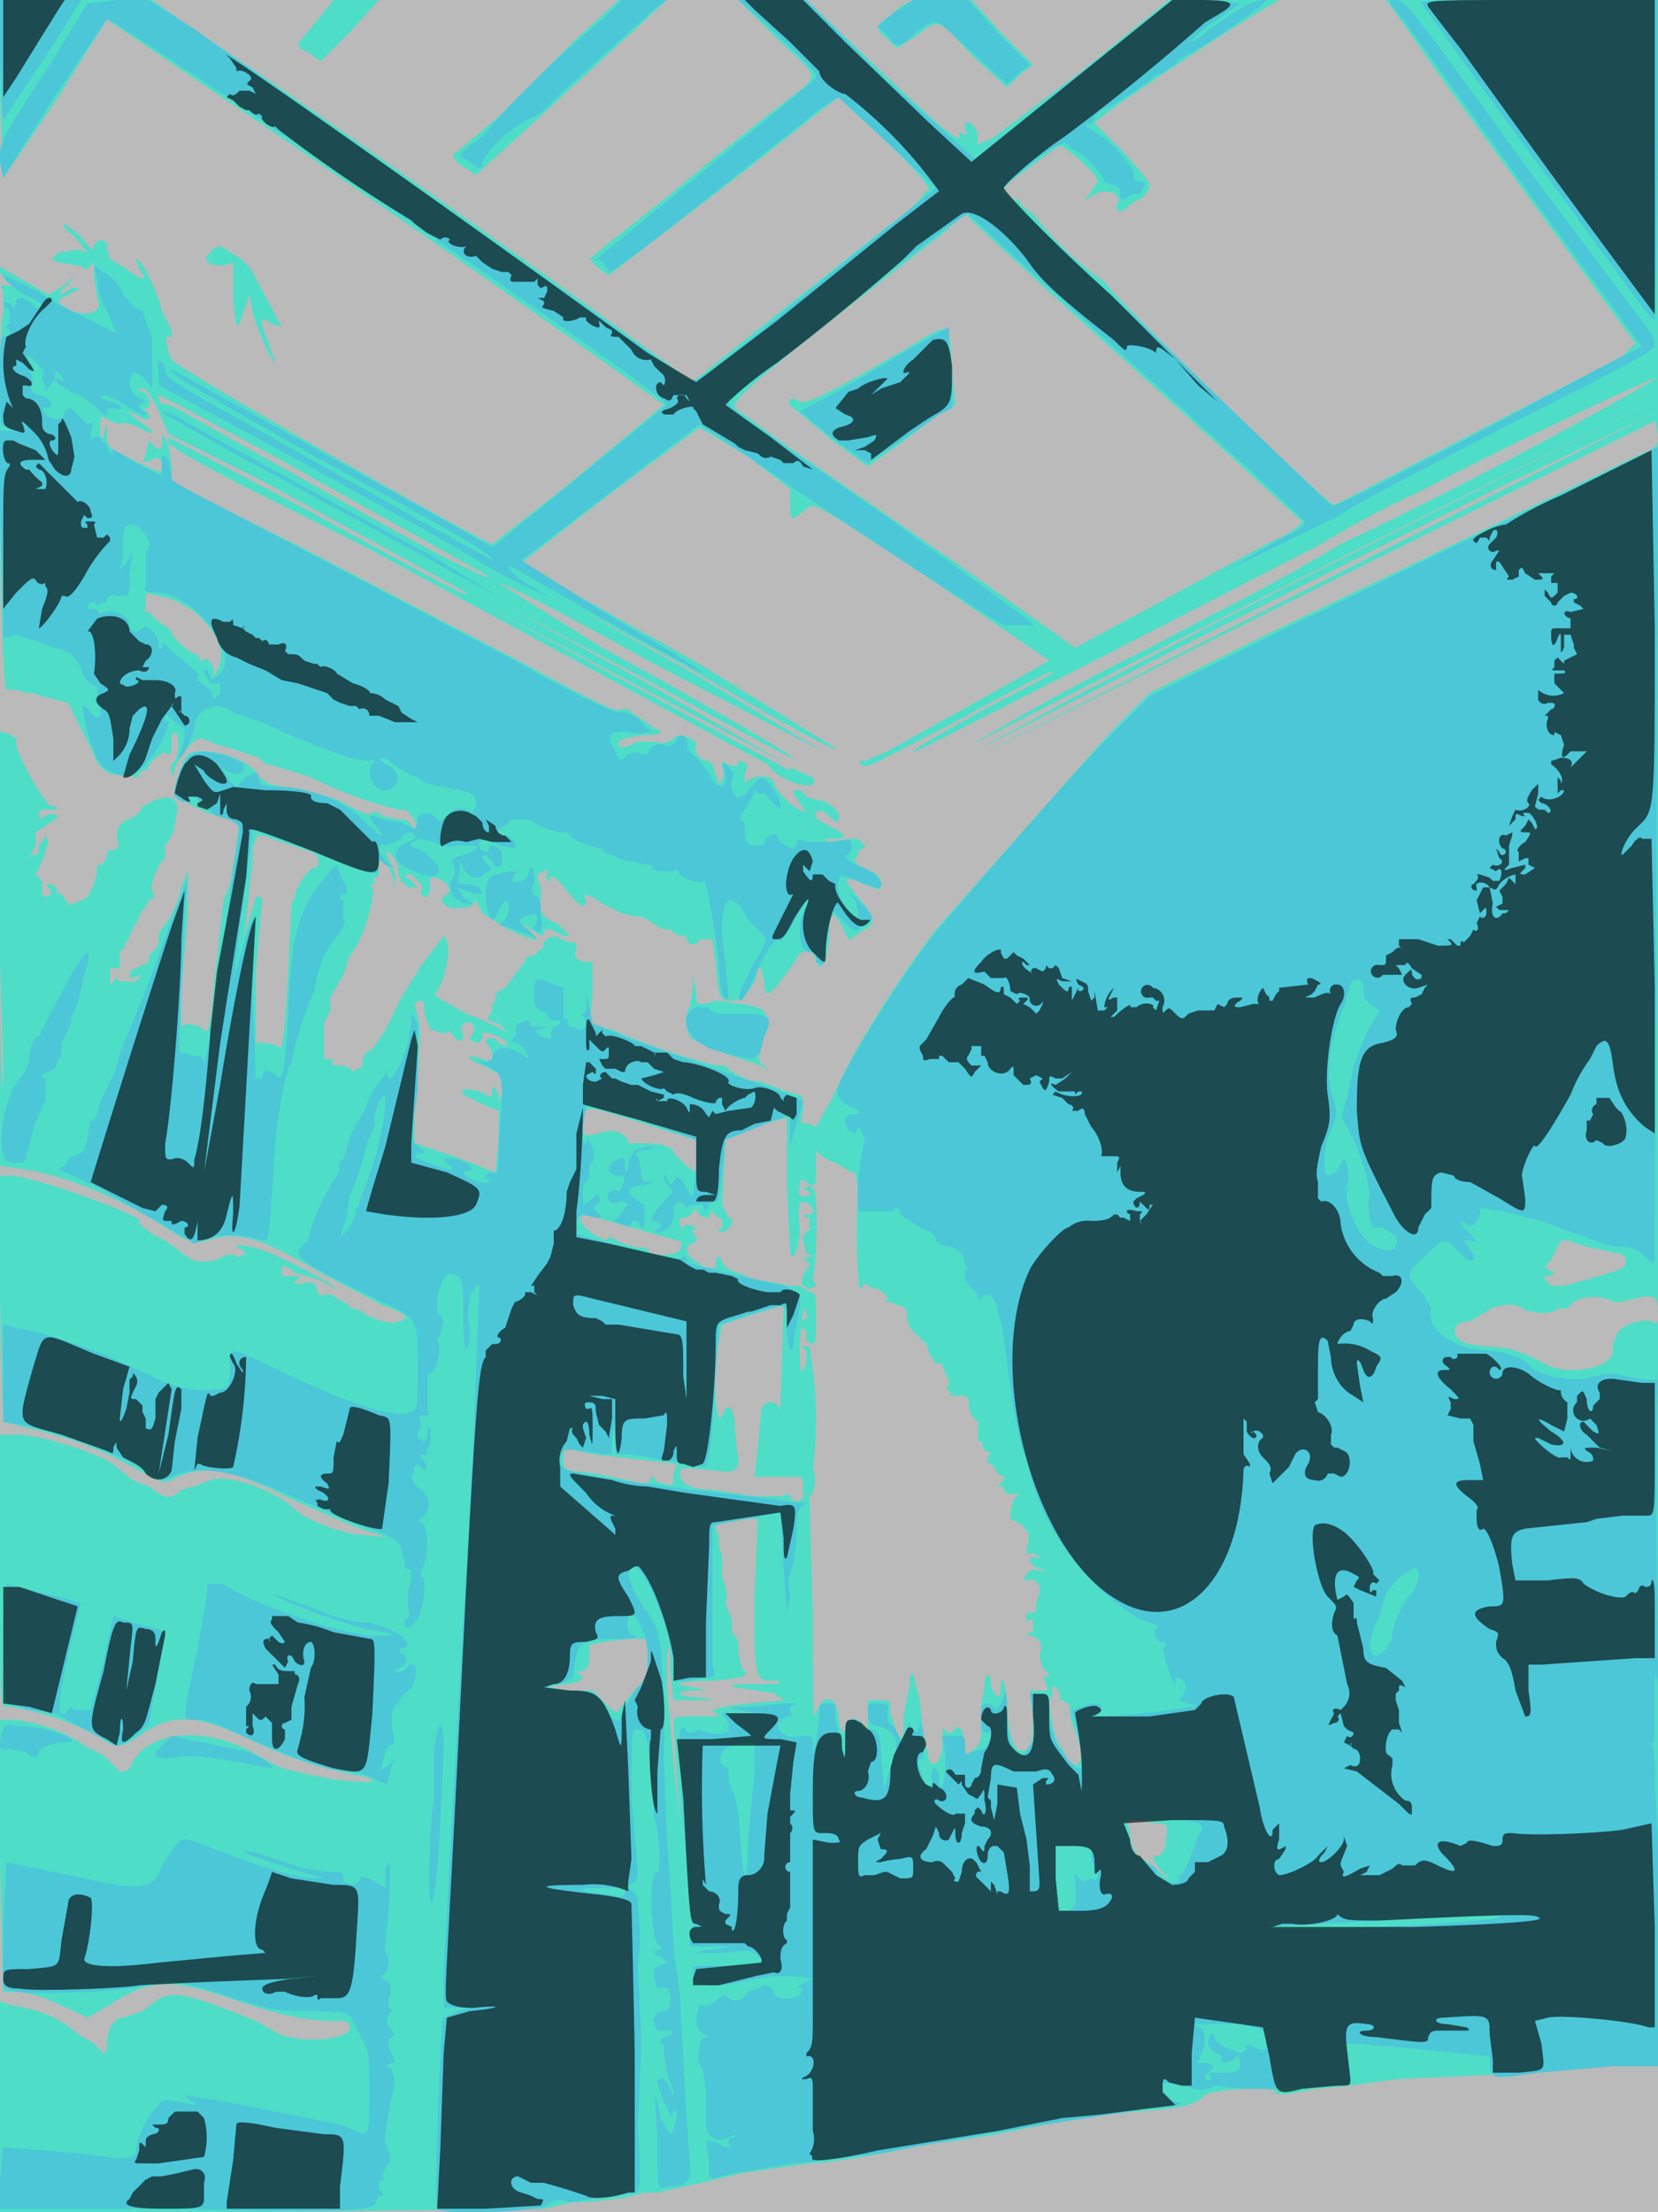<svg id="16282281824-posters-1631237086400" itemscope="" itemtype="/posters"
  itemid="/+16282281824/posters/1631237086400" viewBox="0 0 512 683" preserveAspectRatio="xMidYMid slice" tabindex="0"
  xmlns="http://www.w3.org/2000/svg">
  <rect itemprop="background" width="100%" height="100%" fill="white" tabindex="-1"
    style="fill: rgb(186, 186, 186); color: rgb(0, 138, 138);"></rect>
  <path
    d="M0 28l1 27 17-25L33 6l34 23a5854 5854 0 01138 96l-30 25-23 18c-2 0-99-55-99-57-2-4-2-8-1-7h1v-2l-3-6c-2-8-7-17-8-16l1 3c3 4 1 4-4 0l-5-3-1-3c1-3-3-4-4-1 0 2-1 1-4-3l-5-4c-1 0 0 2 3 4l4 5-3-1-6 1-2 2 2 1 6 1c1 0 2 0 1 1h2l2-2v4l1 7c2 4-2 6-8 4-5-3-5-3-1-5l4-2h-3c-4 3-5 2-1-1l2-3-3 3-5 3-14-8c-1-1-1-1-1 1l2 3 3 2-3-1c-2 0-2 0-1 2v7c-2 0-1 115 1 116h3l3 1h2l3 1 4 1 4 1 8 16c1 3 2 4 5 6l9 1a2 2 0 013-2c-1-1 1-3 2-4l3-2c0 2 2 1 2-1v-4c2-3 3 4 1 8a3 3 0 000 5c-2-2 5-12 8-12l3 1 2 1 4 1 9 3 1 1 1 1h1l13 4 2 1a124 124 0 0025 9h2c2 1 5 6 3 6l-1-1c0-1-1-2-4-2l-5-1c-1-1-2-2-3-1s-3 0-7-2a30 30 0 00-11-4 29 29 0 00-10-2l-4-1-3-2c-2-6-18-10-22-7-2 2-5 12-4 13l10 5 10 3-1 7-2 12-2 5-3 27c-1 14-2 15-4 12l-4-1-2 1v-11l2-24v-13l-2 5a30 30 0 01-7 14v3l-1 2-2 2v2l-4 2c-1 0-2 1-2 3h1l2-1c1 1-2 3-4 2h-2l-1-1c1-1 0-1 0 0l-1 1-1 1v-5h3v-5l1-1 3-6 3-6 1-1c1 1 1 0 0 0l1-2c2-1 2-1 1-3-1-1 2-9 4-10v-4c1-1 3-4 3-7 2-7 0-9-6-7l-4 2-1 2-3 2c-2 0-4 2-4 6a2 2 0 01-3 3c1 1-1 6-3 5v2l-1 4-2 4-4 2c-2 0-2 0-1 2 1 1 1 1 0 0l-1-2-2-3c-2 0-2-1-1-1 1 1 1 1 0 0l-2-2c-2 0-2 0-1 1s1 3-1 3l-1-1v-4l-1-1-1-1 1-2 1-2 1-3 1-3-1-2-1 2-1 1v2l-1 1h-1l-1 1 1-2 1-2v-4l3-2 3-2 1-1c-1-1-4-1-5 1l-1-1c0-2 1-2 2-2h3c1-1 1-1-1-1S4 231 5 229c1-1-3-3-5-3v134l7 1c14 2 32 10 44 18 8 5 9 5 13 4 10-3 16-1 35 10l19 10c8 3 9 4 5 5-3 1-5 0-10-2a7 7 0 00-5-2v-1l-4-2c-1-1-3-2-4-1-1 0-2 0-2-2-1-2-1-2-4-2-3 1-4 0-2-1 1-1 0-1-1-1h-4v-3h1l2 1 1 1 7 2 6 3c0-1-17-10-23-12s-11-2-6 0l1 1-2 1h-1c-1-1-3-1-6 1-6 1-7 1-12-3l-4-3c-1 0-9-5-8-6 2-1-27-12-39-14H0v38l1 38 8 2c13 3 23 7 32 12s9 5 12 4c9-5 18-4 37 6l21 9c10 3 10 3 2 2-7 0-19-5-22-8-6-6-21-11-26-9l-5 2-4 1c-3 3-5 3-10-1l-5-2-5-4c-4-4-21-9-29-10H0v42c0 39 0 42 2 42 6 0 21 5 28 9 6 4 7 4 13 0 10-7 17-7 34 1 12 6 23 9 32 11 8 1 8 3 0 2-6 0-23-4-24-5l-9-5c-15-7-30-5-35 4-1 3-4 4-5 2l-2-2-1-1-1-1-6-3c-5-4-14-7-21-8H0v42l1 42h6l7 2 13 6 7-4c12-8 19-8 37-2 14 5 24 7 31 7 5 0 6 0 6 2 0 4-15 5-22 2l-7-4c-20-8-26-10-31-6l-4 3-3 1-3 1c-3 0-5 4-5 8 0 3-1 4-2 2l-2-2-5-3c-6-5-10-7-21-9l-3-1v65h82l86-1 9-2c6 0 16-1 22-3h4l9-2 9-2 8-2 21-3c8 0 33-5 36-6l9-1 13-2c18-4 32-6 43-7 14-1 18-2 21-5 3-2 22-3 22-1 0 1 3 1 12-1l11-1 14-2 22-1 20-1 22-2h17v22l1-319V0h-85l3 4 14 20 60 82-4 4-89 46c-2 0-71-67-70-68l-1-1a100 100 0 01-22-21l-3-2-2-3v1l-2-1-2-3 2-2 15-11c2 0 12 9 12 11l-2 3-2 3 3-2c4-2 9 0 7 3-1 3 2 3 4 0l4-2 2-3c0-2-1-3-8-11l-9-9c0-1 32-23 52-35l5-3h-34l-27 22-28 21-3 1c-1 1-1 1-1-1 0-3-2-6-4-5v2c1 2 1 2-1 1h-1c2 5-5-1-25-20L249 0h-21l12 12c14 13 13 11 3 19a1027 1027 0 00-36 29l-19 15-6 5 3 3 3 2 43-33 24-19 4-3 4 4c16 14 27 26 23 25l-1 1c1 0-4 5-11 10a18641 18641 0 00-54 43l-6 5-11-8C155 75 87 27 61 10L47 0H0v28M99 5l-5 6c-3 3-2 4 1 5l4 3 9-9 9-10h-14l-4 5m79 7l-24 24-13 11c-2 0-1 3 3 5l3 2 10-9 49-45h-15l-13 12m98-8c-6 4-6 5-2 8l3 3 6-4c7-5 6-6 17 6l11 10 4-4 4-3-10-10-9-10h-10c-9 0-10 0-14 4m14 69c-53 41-65 51-63 53l15 11 52 36 38 27 26-14 35-19c5-2 9-5 9-6l-35-32a5113 5113 0 01-66-60l-3-3-8 7M65 78c-3 2-1 4 4 4l3-1v11c1 11 1 11 4 2l1-3 1 5c1 5 6 16 7 16l-2-6c-3-7-3-9 1-6l3 1-8-15a15 15 0 00-8-8c-2-2-4-3-6 0m216 29c-24 14-32 18-34 17-3-2-5 0-2 2l12 10 11 8 10-7 13-10 4-2-1-11c-1-15 0-15-13-7m227 11a1357 1357 0 00-70 34 279 279 0 00-30 16l-68 35-55 28c-7 3-1-1 19-12l21-11c1-2-6 2-34 17-20 10-24 13-25 11-1-1-1-1 1-1l7-3 27-15 23-13-35-24c-41-27-37-25-41-22s-4 3-4-3v-4l-13-10-15-9-27 20-27 21c-1 1-5-1 54 32l42 26c2 2-12-5-44-24l-37-20 39 22 38 23-52-27c-36-20-47-25-48-25l32 20 20 11 21 12c34 20 18 12-29-14l-42-22 44 24 43 25-38-20-57-30 96 52v-1l7 3c3 5-10 2-14-4l-124-67-40-20c-19-10-22-12-21-14l42 22c44 24 51 28 50 26l-64-35-28-14-3-7c-3-6-4-7-5-7-2 0-2 0 0 1 3 1 3 6 0 5-1-1-1-1 0 0 4 3 2 5-2 2l-3-1 4 3 4 3c0 1-1 1-4-1-3-1-5-2-6-1l-3-1c-3-2-3-2-3 3 0 4 0 4 1 1l1-3v3c0 4 0 4 8 8s10 5 9 1c-1-2-2-2-3-1-3 1-3 1-2-2l1-4 2 2c1 1 2 1 2-1v-3l2 3 1 7v5l40 20 69 36c24 13 28 15 30 14h2l1 1 6 4 1 1c4 1 2 2-4 2-5 1-7 1-7 3 0 1 2 1 6-1h5c3 1 5 0 6-1 1-2 7 0 7 2-1 2 1 5 4 5l1 1 2 6c1 0 2-4 1-5v-2c3 2 5 2 5 0h1c2 1 2 1 1 4v3c2-3 9-3 9 0 0 1 5 7 8 8l2 1-2-3-2-3c0-2 3-1 4 1l3 1c4 0 8 4 7 6 0 1-1 1-3-1s-3-2-4-1 0 2 4 4c6 3 6 4 1 4-3 0-3 0-1 1l6-1h3c2 2 3 3 1 3l-1 1c-1 1-1 1 0 0v1c-2 2-1 3 4 5 2 1 3 2 3 4s0 2-5 0c-7-3-7-2-2 4s6 8 2 10l-3 2c-2 2-2 1-4-3-3-6-4-4-4 5-1 7-3 10-4 5-1-3-5-3-6 0l-2 3-3 4c-4 5-5 5-5 0l-1-4h-1c0 4-4 10-8 10s-4-1-5-12l-1-7h-4a2 2 0 01-4-1h-2l-2-1-1-1h-2l-2-1-3-2-2-1h-2l-4-1-4-2-2-1-3-2c-3-1-3-1-2 1 0 3-2 2-6-3-3-4-6-6-5-3 1 1 0 1 0 0-1 0-2-1-1-2 0-2 0-2-1-1l-2 1v1l1 3v4c-1 3 1 6 5 7l4 4h-2l-4-2h-2c0 3-1 2-4 0l-3-2 3 3c3 3 2 3-7-1l-8-5-2-4-1 1c1 1-5 2-8 1-2-2-2-2-1-3l1-1 1-1-1-2c-4-3-6-3-5 1l-1 3c-2 0-2-1-2-2 1-1 0-2-1-3l-2-2h-1c-1 0-1 1 1 2l2 2h-3l-1-1-1-1c-1 1-1 0 0 0l-1-2v-2c0-1-2-5-4-5l1 2 2 5v4l-1-4c-2-5-4-6-4-2 0 3 0 3-2 3-2-1-2-1 0 0l1 2c-2 0-2 0-1 1 1 3-3 17-7 21l-2 6-4 7v4l-2 4v11h3c-1 2-1 2 2 2a5 5 0 014 2l1-1c2 0 2-1 2-3l1-2 2-1 4-6 5-10 3-5 2-3 1-2 1-1 6-8c1 0 2 5 1 8l-1 5-2 4c-2 1 0 2 9 7a85 85 0 0113 6l-3-3c-4-1-4-1-2-4v-2l1-1v-2l1-1 2-1 3-4 3-4c0-1 1-2 3-2l3-3c-1-2 4-4 5-2l3 1c2 0 2 0 2 2-1 3 0 3 2 4h3v10l-1 9 7 2a215 215 0 0032 11h3c0 1 6 5 11 5l5 2 6 2c2 0 2 1 2 5-1 4-1 4 2 4l2 1 5-9c7-16 20-36 32-52l54-61 12-12 38-19 112-54c7-3 7-3 7-7l-1-4-105 52-105 52 130-66 81-41-52 25a19065 19065 0 00-159 80l33-18 42-22 75-38 61-31-163 82-49 25a745 745 0 0155-30l17-9a598 598 0 0042-23 1356 1356 0 0076-39c20-11 25-14 18-11m-459 4a4 4 0 001 3c0-1 3 0 8 3l50 28c19 11 44 24 43 22l-68-38-28-15-6-3m-4 63v3c-1 1 0 1 1 1l3 3 3 2 1 1c-1 1 7 8 8 7l1 2h1c0-2 3 1 3 3s0 2 1 0c5-8-6-21-18-23-4-1-4-1-4 1M0 297c0 35 1 49 1 31a4447 4447 0 00-1-31m79-38l-1 3v4l-1 8-1 11-1 5 2-6 2-7h2v1l-2 22v22h3l4 1c1 3 2-3 3-23l1-21 1-2c0-2 4-9 6-9s2-4-1-5l-9-3c-6-2-7-3-8-1m135 46l-1 6c-2 2-1 9 1 10l9 4 12 4c3 2 3 2 1 0-2-1-2-2-1-6 4-12 3-12-14-14l-4 1c-2 0-2 0-2-4l-1-5v4m-86 5l1 4c1 3 1 5-1 30v9l12 4 13 5 1-10v-9l-5-2-6-3c-1-2 1-2 5-1 4 2 4 2 4 0 0-1 0-2 1-1l1 2v3l1-4v-5l-6-3c-5-2-6-4 0-2 3 1 3 1 3-2l-1-2-1-1c0-2 3-2 4 0l2 1c2-1-3-4-6-4h-2c2 0 1 3-1 3l-2-1 1-2a2 2 0 10-3 0v2c-1 1-2 0-3-1-1-2-2-2-2-1h-2l-2-1c-1 1-3-4-3-7 0-2-1-3-3-1m52 36c0 5 0 5 5 4 4-2 9 0 9 3h4c6 0 10 1 10 3l4 4 3 2v-10l-16-5c-19-6-18-6-19-1m53 2l-9 4-1 20 1 2 1 2c2 0 1 3-1 4s-3 0-1-1v-3c-1 1-2-1-3-2v-1l-1 3c-2 0-4-1-4-3l-1 1c-1 2-2 2-4 2v2l1 2v-1l1-1 3 1-1 1v1a1 1 0 11-1 3l-1 2 1 2 4 3c4 1 4 1 4-1 0-3 2-2 2 0l2 2 8 3 11 2h3l3 2c2 0 2 1 2 8 0 8 0 9-3 7v-3a2 2 0 011-4l-1-1v-1l-1-1-1 10c0 9 0 10 1 9l1-2v-4c-2-1-1-2 1-1a126 126 0 011 38c1 0 1 7-1 8v1l1 35c0 27 0 34 1 31 2-6 6-6 7 1 0 4 2 7 2 3 0-3 4-3 6 0 1 1 1 1 1-3v-5h4c3 0 3 0 3 4l2 6c2 3 2 2 2-5l1-5 1-5c0-2 0-4 1-3l1 4 1 4 1 9 2 10c2 2 4-1 4-6 0-3 0-5 1-4 0 2 3 1 3-1l2 1 1 6v2l3-2c2-2 2-3 2-8v-6l1-5c0-5 2-5 2-1 1 4 3 5 3 2 0-7 2-2 2 7 1 8 2 10 3 11 4 2 5 0 5-10l-1-8h3c3 0 3 0 2-2-1-3-1-3 1-2v-1l-2-2-1-4a4 4 0 00-4-6l1-1h1v-4h-1l-1 1v-3h1c2 0 2 0 2-3l1-3v-2c-1-2-2-3-3-2-2 0-2 0-1-2 1-1 2-2 3-1h3l-3-1c-2-1-3-4 0-3h1c0-1-3-2-4-1v-2c1-2 1-6-1-6v-1l-2-1-2-1v-2l1-4 2-2c-4 1-5 0-5-2 1-1 1-1 0 0h-2l2-2v-1l-2-1-1-2c-1-1-1-2-2-1v-2c1-1 1-2-1-2l-1-3h-1v-6l-2-2-1-3a2 2 0 00-2-3h-4l1-1c1 1 1 0 0 0-2-1-2-2-1-2v-2a14 14 0 01-2-5h-2l-2-3-1-3c1 0 1-1 0 0l-1-1-4-4-1-3a3 3 0 00-3-4l-2-1c-1 0-2 0-1-1 1 0-3-4-4-3l-2-1c0-1-1-1-2 1-1 1-2-14-1-31l-1-5h-1l-5-3a10 10 0 01-6-4v6c0 5 0 6-3 4-1-1-2-1-2 1-1 3 0 4 3 3v-1l-2-1 2-1 1 1c2 0 1 27 0 27v1l1 2-2 1-2-1c-1 0 0-5 2-6v-1l-2-1 2-1h1l-2-1-1-4c0-2 1-3 2-3v-4h-1l-1-1h2c2 0 1-2 0-3-3-2-4-1-3 7 0 6-2 11-3 8l-1-21v-21l-10 3m-54 28c0 3 9 9 9 6h1c2 2 9 4 10 3l1 1c1 2 8 2 10 0 1-3 0-3-1-3l-28-8-2 1m302 9l-2 4c-2 2-2 2-1 3l2 1-1 1h-2v1l2 2h4l11-3 3-1 3-1c3-1 3-5-1-5l-4-1-5-1-6-2c-2 0-2 0-3 2m5 17l-2 2h-3l-1 1h-1c-1 1-8 0-9-1-2-2-9-1-11 1l-5 3c-4 0-6 2-4 5 2 2 2 2 12 3 4 0 9 2 13 4 5 3 8 3 11 3 7 0 13-3 12-7v-1l1-2c0-3 7-6 11-5 2 1 2 1 2-3 0-5-1-6-11-3h-3c-3-2-9-2-12 0m-254 4l-9 3-1 5c-2 11-1 28 1 23s4-2 4 5l1 9c0 3-1 4-8 3-10-1-10-1-10 1 0 3 3 5 10 5l13 2h9l1-1 1 1a2 2 0 004-1v-3c0-2-1-2-3-2h-12l1-9 1-11a3 3 0 016 0v-3l1-30-10 3m-58 45c0 3 0 3 10 4l14 3c2 0 3 0 3-2h1c0 1 1 2 3 2 3 1 3 1 3-3l1-3-9-1-17-2-9-2v4m50 19c-3 0-4 1-2 4v4l1 2v7c1 2 2 6 1 8l2 5v4l1 1 1 2c0 6 1 8 2 9 1 2-1 2-10 3-11 0-13 1-6 2l4 1h-4c-6 0-5 2 1 2l6 1h-13l-1-9c0-9 0-9-1-5v10l2 23 2 19-2-31c0-2 1-2 7-2s9 0 6-1 1-2 10-3l11-1-1-1c-1 0-2 0-1-1l-6-1-7-1c-2-1 0-1 5-1h8c1-1 1-1-1-1-6 0-6 0-6-26l1-24h-4l-6 1m-38 37l-4 1c0 6 0 7-2 8-2 0-2 1-1 1 2 1 0 3-5 3l-5 1 7 1h7l4 4c3 3 3 3 4 2l5-6c4-4 5-6 4-12v-4h-5l-9 1m139 15v2c-2-2 0 14 3 16l2 4 2 1c3 0 2-6-1-13l-1-6-2-1h-1c1-1 0-3-1-4s-1-1-1 1m24 44c0 4 2 8 4 8l4 3c4 4 5 4 1 0-2-3-3-4 0-4 1-1 2-2 2-5 1-5 0-5-3-5l-6-1h-3l1 4"
    tabindex="-1" itemprop="light"
    style="fill: rgb(0, 248, 208); fill-opacity: 0.581; fill-rule: evenodd; color: rgb(131, 131, 131);"></path>
  <path
    d="M0 19l1 18 4-6 12-18 8-13H0v19M27 1L16 19C-1 45 0 44 0 50l1 5 15-24L33 6c2-1 173 116 173 119l-49 40-5 4-25-14-74-41c-1 1 0 2 48 29 46 25 52 29 51 30l-20-11-50-28c-27-15-31-17-31-20-1-4-3-3-2 1v4l15 8a4183 4183 0 0182 45c7 5 22 12 23 12l-5-3c-5-3-9-7-6-6l28 16 29 16c7 3-3-3-27-17l-27-17 55-42 15 10c24 17 78 52 79 52h8c5 2-5-5-45-34-55-38-50-34-46-37l23-18c30-25 48-38 49-38l14 13 74 67 16 15c0 1-2 3-5 4l-21 12 37-18c1-2 58-31 78-41 17-9 19-10 19-12l-1-3-39-52C437 4 434 0 431 0c-2 0-2 0-1 2l4 5 37 51 36 49-8 4-47 25c-25 13-40 21-41 20l-51-49-51-48 4-4c9-8 17-13 17-10l1 1c2 0 10 8 10 10l2 1c2 0 3 1 3 3s0 2 2 1a4 4 0 014-1l1-2c1-1 1-2-1-2s-2-1-2-3a35 35 0 00-15-14l1-1c1 1 2-1 2-2l2-2c2 0 17-10 17-11h1l2-1 1-1 2-1 1-2c3 0 29-18 27-18-4 0-8 2-20 11l-3 2c0-1 3-4 8-7l7-5-10-1h-11l-30 24-31 25-27-24-25-25h-21l8 7c18 17 17 16 15 18l-12 10-56 46 2-1 2 2 1 2c2 0 22-16 66-51l5-3 30 28-60 49c-14 11-14 11-17 10l-45-32L60 9 46 0h-9L27 1m159 5a312 312 0 00-37 36l-4 3-3 3 3 2c3 2 4 3 4 0a34 34 0 0114-13l4-2 6-6 30-27 3-2h-14l-6 6m90-2l-5 4 3 3c3 4 3 4 9-1 7-5 5-5 17 6l11 10 3-3 4-3-10-10-9-10h-17l-6 4m163-3l15 21 54 74 3 3 1-57V0h-37c-28 0-37 0-36 1M30 86c0 2 1 7 3 10l3 7-18-9c-9-6-17-9-17-9 0 1 5 6 9 7 3 2 4 3 1 3l-1-1-1-1-2-1c-2 0-2 0-2 2l-1 1c-1-2-3-2-3-1l2 2v4a1 1 0 100 2v1l-1 1c-2-1-2 1-2 14s0 14 2 14l3 1H0v25l1 32v7l4-1 3 1 9 3 3 1 2 1 3 4a7 7 0 005 6v3c-1 1-1 2 1 3v3c-1 1-2 0-3-1-3-4-3-2-1 6 3 10 4 11 9 13 4 1 4 1 7-1 4-3 12-17 8-15v-1c0-2 0-2 3 1l3 2a19 19 0 01-2 9c2 0 4-6 5-9 0-6 7-9 12-5l3 1 6 2a232 232 0 0027 11l6 1c2-1 2 0 1 1-2 3 0 7 3 8 5 1 7-6 1-8-2-2-2-2 0-2l4 3 3 2 3 1c2 2 3 2 13 4 4 1 5 1 5 5l-1 2c-3-2-6-2-8 1-1 1-2 2-3 1-2-3-7-2-6 1l-1 2-2-1-2-1-6-1c-4-2-5-1-2 2 4 5 2 4-3-1-6-6-14-10-26-11-6 0-7-1-7-2 0-3-1-3-4-1l-3 3-2-2c-3-4-3-5-1-3 3 2 6 1 5-2-3-3-13-5-16-3s-6 12-5 13c2 2 5 2 5 1-1-1 0-2 1-1l1 1 6 5c5 1 7 3 7 4l-4 27-5 37-2 9c0-2-1-3-2-3h-2l-2-1c-2 1-2 0-1-20l1-24 1-10-5 13a543 543 0 01-16 41 29 29 0 01-3 9l-3 6-1 4-1 2h-1l-1 5v1l-1 3-1 1-2 1h-1l-1 1-1 2-2 1 13 6 24 14 5 3 5-2c5-1 10-1 16 1 2 0 2 2 4-30a144 144 0 014-23l1-2a119 119 0 017-22l1-5 1-3 1-3 2-3 2-3c2-2 3-5 2-5v-6c-2 0-1-2 1-2v-2l-2-4-1-3-2 2c-10 11-12 19-13 44-1 20-2 21-4 19s-4-2-4 1h-2l-1-26c1-28 1-28-4-11l-2 7 6-47 19 7c20 8 20 8 20 4 0-2 0-2 2 0l3 1-3-2c-2-3-3-6 0-5 1 0 6-2 5-3l2-1c3 0 3 2 0 3-5 2-5 6 0 8 7 4 11 3 9-1l-3-3-1-1-2-1c-3 0-3-2 1-3l4 1c2 1 5 2 8 1 7 0 7 1 1 3-3 1-4 1-3 3s0 5-1 5v2l1 3 3 2h3l-3-2-2-3 3 1a9 9 0 005 1l-1-2-3-1c-4 0-4 0-3-4 0-3 0-3 1-1 1 3 6 4 6 2l2-1 1-1c-3-2-4-4-2-4l2 2c1 2 1 2 3 1v-4c-2-2-4-3-4-1s-3 1-3-1 2-3 6 0l5 1c1-1-1-4-3-4-3 0-3-2 0-3l2-2h5l2 1 4 2 4 1h2l2 2 2 1 3 1 3 1c1 0 2 0 1 1l3 1 2 1 3 1h2l3 1c2 0 3 0 2 1l2 1h5c0-1 1-1 2 1 2 2 7 3 7 2 1-2 4 16 5 25 0 9 2 13 3 11l-1-11c-3-18 1-25 7-13l2 2 2 2c2 2 2 3-2 9-4 8-6 12-4 12l2-3c5-12 9-18 10-15l4-6c4-8 6-9 3-3-2 4-1 12 2 12 2 0 2 1 2 3l2 1 1-5 1-8 1-4 4 4c2 2 3 3 4 2l1-1 2-1c2-1 2-2-2-6s-4-4-2-1c2 6 1 7-3 2-2-4-3-6-2-8 0-2 1-2 8 1s7-1 0-5c-6-2-7-4-5-4l1-2c0-3 0-3-6-2h-8c-3-1-3-1-3 1l-1 1c-1 0-5-2-5-4-1-1-4 0-4 3h-4c-2-1-2-3-2-4v-3c-2-1-2-2 0-4a21 21 0 003-6l1 1h2l2 2 3 3c1-2-4-10-6-10l-4 4c-2 4-6 2-5-3 1-2 0-3-1-4-2-2-2-2-1 2 1 5-3 5-5 0l-3-4-2-2-1-1-1-1c1-1 0-4-2-4l-1 1c0 2-3 3-4 2-2-1-5 1-5 3h-1c-2-1-5-1-6 1-1 1-2 1-3-2-3-5-2-6 3-6 5 1 10 0 7-1l-2-2c0-1-5-4-7-3-1 0-11-4-32-16l-63-33c-46-24-43-22-43-24l-1-5c-2-2-2-2-2 1v4l-8-4c-8-5-8-5-7-2a11 11 0 01-2-3c0-1 0-2-1-1l-1-2h-2c-1 1-1 1-1-2 1-2 1-3-1-2l-3-3-2-2h-1l-1 1c0 2-2 3-4 2-3-1-4-4-1-3l1-1c0-1-2-3-4-3s-3-3-2-3v-3c-2-2-2-2 0-1v-2c-3-4-1-4 2 0 2 2 2 3 1 3v1l1 2v2l3-4c0-3 0-3 2-1 1 2 1 2-1 1-3-1 0 2 4 4a24 24 0 018 5l2 2h1c0-2 0-2 2-2 3 1 3 0 2-1l-3-1-3-1c0-2 3-1 9 3 5 3 7 3 3 0v-1l2-1-1-1c-1 1-4-2-4-5l1-3c2 0 3 1 6 5v-16l-1-2-1-3-1-3c-2 0-3-2-6-5-1-3-4-6-6-7l-3-2 1 4m247 24a440 440 0 01-30 17l11 9 10 7 9-6 13-9 4-2v-8l-1-12v-5l-16 9M51 128l25 14a12071 12071 0 0179 43l-21-13a7312 7312 0 01-77-42c-5-3-8-4-6-2m457 12l-113 55-40 20-13 13c-12 12-42 47-54 61-10 13-25 37-29 46-1 3 0 5 4 7 2 0 3 2 1 2-3 0-4 2-2 5l2 1 1-2 1 1v1l1 1v1l-1 5c-1 6-2 18 0 17h10c0-2 2-1 2 1l6 4c3 1 5 2 5 4 1 1 2 2 5 2l3 2 1 3 1 2h-1v3l2 3c2 1 2 2 2 3h1c2-3 5 0 5 4l1 3 1 5c3 23 4 30 7 38a77 77 0 0035 49l3 1c3 1 3 1 2 2-1 2 0 4 2 4a1 1 0 110 2l1 4 2 6 1 1v-2c-1-1-1-1 0 0a3 3 0 013 4l-1 2-1 1 3 1c3 1 3 1 1 1a248 248 0 01-30 3l2-2c0-2 0-2-3-2l-6 2 2 8c3 12 1 13-5 5-3-4-3-6-4-11 0-7 0-7-3-7h-3l1 6 1 7-4 6c-3 0-5-5-5-13 0-4 0-7-1-6 0 3-3 6-3 4l-2-1c-2 0-2 1-2 5 0 3 0 4 2 4 1-1 1 0 1 2l-2 3-4 1c-2 1-2 1-2-2s0-3-3-3h-4l1 6c0 8-1 11-2 9v-3l-1-2c-1-1-2 2-1 4l-1 2-1-1-1-2-1-3c-1-2 0-3 1-3v-9c-1-3-1-3-1-1l-1 2-2-2c0-2 0-2-1 1 0 3-2 5-2 3l-2-4c-2-1-2-2-2-4 1-3 0-3-3-3s-3 0-3 3 1 4 3 4c5 1 7 4 5 10l-2 6-1 4-1-13c0-5-2-7-5-6l-1-1-2-2c-3 0-3 0-3 6 0 5 0 6-1 2l-1-4-1-4c0-5 0-5-2-5-3 0-3 0-3 5l-1 7-1 3v-3c0-2 0-2-4-2-4 1-7-1-7-4l3-2c2 0 2 0 1-1v-2l2-1h-4l-10 1c-7 0-8 0-4 1l5 1h-10l2 3v3h-1c-1 1-7 0-8-1l-2 1h-2c0-2-2-2-2 0-1 2 3 58 4 59v1l-1 3v3h14l-8 1-5 1h10c7-1 8-1 10 1 3 2 1 3-10 3h-10v3c0 3 4 4 15 2a48 48 0 0122-1l-2 1-2 1c-1 1 0 1 1 1l-1 2c-4 2-8 1-8-1-1-2-4-3-4-1h-1l-3 1a4 4 0 01-6 2l-1-1-2 1c-2 2-4 3-6 2l-1 4c0 4 1 4 4 6h1c-3 0-4 0-4 4a6 6 0 001 6l1 7v10c0 4 4 6 7 4l2-1v1c-2 0-2 0-2 2 1 1 1 1-1 1l-4-2h-2l1 6c0 7-1 6 8 4l12-2 6-1h1l25-3 22-4 23-4 39-6c7 0 13-2 8-2-2 0-5-5-4-6l7 1a9 9 0 009 0l9 1h14l12-1c8 0 8 0 6-9l-1-4h4l22 2 19 2v3c1 4 1 4 15 2l23-2h14v-5a950 950 0 00-1-83 33 33 0 00-1-12c1 1 1-2 1-12s0-11 1-6v-16a1491 1491 0 010-81v3h-5l-9-2-6 1c-5 2-18 0-20-4-3-2-8-4-14-4-10-1-18-7-16-13l-3-5c-5-5-5-6 1-11 6-6 6-6 10-2 4 5 7 4 4 0l-2-3h2c2 1 2 1 1-1l-2-2-1-1c-1-2-1-2 1-1 1 2 5-2 4-5l7 1 12 3 8 3c11 4 13 5 17 5 3 0 5 1 7 3s3 3 3 1l1-251-4 2M38 165v7l-1 4 2-2 2-4-1 7c0 8 0 7-4 7a2 2 0 00-3 2 2 2 0 01-1 0l-2 1c-1-2-3-1-3 1h3c0 1 1 2 2 1 3-1 8 1 8 4 0 2 2 3 4 1 1-2 5 2 5 5 0 2 0 2 1 1 0-2 0-2 2 0 9 8 10 8 9 9v1l4 3 1 3 2-2v-3h-3c-2-3-3-5-1-4l1 2c0 1 1 1 3-1 6-6-7-23-18-25-6 0-6-1-5-2v-11c2 0 1-4-1-6-3-3-5-3-6 1m125 105c0 2-4 3-5 2l1-2c1-1 1-1-1-1l-5 1c-2 1-3 1-3 8 1 6 2 8 4 3l2-3c2 0 1 5 0 6-2 2-2 2 0 2l6 2 4 2-3-3c-3-2-3-3-1-4 3-1 4-1 4 1l-1 2v1c2 2 3 0 2-4v-4l-1-2c-2-1-2-2-1-5 0-4-1-6-2-2M22 301a4016 4016 0 00-8 15l-1 2-1 2c-1 0-3 3-3 8l-2 4c-6 5-9 26-4 27h4l1-1v-1l1-3a48 48 0 015-14v-7c-2 0-1-2 1-2l2-1 1-3 1-1v-4l2-4 1-2v-2l2-4 2-9c3-9 1-9-4 0m143 6c0 3 0 4 2 5l2 1a2 2 0 002 2h1c2 0 1 2-1 2l-1 2c1 2 0 2-3 1-2-2-2-2 0-2l2-1h-3c-2 0-3 0-2-1l-1-1-3 1-1 2c1 1 0 2-1 3v1c2-1 6 4 5 5l-1-1-4-2c-3-1-6 0-6 3l-2 1c-3-1-2 0 2 2 3 2 4 3 2 22 0 10 0 11-2 10-2 0-3 2-1 2v1c-2 1-8-2-8-3l3-1-2-2c-5-2-9-2-5 1l1 1c-1 1-11-3-12-4l1-1c3 1 2-1 0-2-2-2-2-2 0-18v-20l-2-3v3l-1 6-2 6-3 5h-1l-1-3v2c-1 0-6 8-6 10l-1 2-2 3-2 4-1 4-1 3c-1 0-2 2-1 3l-1 2a66 66 0 00-9 20l-2 2c-2 3-2 4 25 17 11 5 11 5 11 20 0 12 0 13-2 14-5 2-18-2-39-12-19-9-17-9-17 0 0 4-1 5-4 5a34 34 0 01-20-4l-13-6c-10-4-22-8-29-9l-4-1v30l11 2c13 4 24 8 31 12 6 4 7 5 10 3 8-4 20-2 37 6l21 9c10 3 13 5 13 8l1 3v2l2 1v3l-1 4v5c1 2 0 3-1 3v2c1 1 1 1 3-1 3-2 4-16 2-14v-2c3-4 2-15 0-15-1 0-1-1 1-2 2-2 2-6-1-8-2-1-4-5-2-5v-1a1 1 0 112-1l1 1c1 0 1-2-1-4v-1c2 1 2 0 2-2l1-1v-5h-1v3l-1 1-2-1a3 3 0 011-3v-2c-1-2-1-2 1-2s2 0 1-1v-12c2 2 5-7 3-10l1-2 1-4-1-2c-2 1-1-8 1-11 1-2 2-2 4-1s2 2 2 11c0 11 1 15 2 8v-4c-1-1 0-11 1-10l1-2h1l-2 53a33769 33769 0 00-9 159v11h8l-4 1-4 2c-1 0-3 58-2 59 1 2 30 1 34-1 2-2 4-2 7-1l20-3c2-1 2-2 1-22l1-21v-6l-1-21a65 65 0 000-18v-3c-2-3-4-4-4-2s-1 2-5 1c-10-1-11-2-3-2 9 0 12-1 12-5l-2-23c0-21 0-21 2-21s3 1 4 13l1 14c2 7 2 17 1 17-3 1-2 23 1 23v1c-3 0-2 2 0 2l2 2-2 1c-2 0-2 1-2 4l1 3c3-1 4 0 4 3s-1 4-2 4c-3 0-4 3-2 6h4c1 1 1 1-1 2-2 0-3 2-1 2v3l1 6 2 6c0 2 0 1-1-1a13 13 0 00-3-4c1 1 0 1-1 1v1l2 6 1 2 1 2v1l1-2c1-1 1 0 1 2l-1 3v1l-1 1-3-5c-2-10-2-10-1 6 0 18 0 16 4 15 5 0 7-2 6-7a2307 2307 0 01-3-52l-2-14a667 667 0 00-2-33l-1-26a265 265 0 00-1-34c-1-5-1-7-4-11-5-7-7-12-5-14 3-3 11 16 13 29v6h4l6-1c3 0 3 0 2-4v-43l21-4 1 18 1 13 1-5v-1c-1-2 0-8 1-9l1-8c0-7 0-9 2-10 1-1 1-1-3-1l-6-1a1311 1311 0 00-26-3l-22-3c-18-3-18-3-18-7 1-3 1-3 13-1h3v-5l1-5v10h4l6 1 17 3c2 0 3-8 4-29l1-15 9-3c13-4 12-4 12 4 0 6 2 10 2 4l1-5c2-9 1-10-4-12a845 845 0 01-30-7v-2h-1c-1 1-5 1-22-4l-11-3v-3c0-2 1-3 2-3l4 1c2 0 2 0 1-1-2-2-2-2-1-3 1 0 2-3 0-3l-2 2-2 1v-6l1-1 1-2v-3a5 5 0 000-7c0-2 0-2-1 0-1 1-1-1-1-5l1-7 17 5 17 6v7l-1 10h-1l-2-4c-2-2-2-2-3 0-1 1-1 1-2-1s-1-2-1 0l2 3c1 1 1 1-2 4s-5 7-3 6l2 1v1l-2 1c2 2 7-2 6-6 0-3 2-4 4-1l1-1h4l1 2c-1 0-1 1 0 0l1-2 1-1c2 1 2-1 3-10l1-9 10-4 10-4v10l2-7 2-7-7-3-46-16-12-5-1-5c-1-5-1-5-1-2 0 4 0 4-2 4-1-1-1-1 0 0 3 2 2 5 0 5l-2-1h-1l-1-1c1-1 0-2-1-1v-10l-3-1c-6-3-6-2-6 3m252-3l-2 7c-5 12-6 22-3 29 1 4 1 4-1 9-2 4-2 8-2 12 0 3 3 2 4 0l2-3c1 0 2 6 1 8l-1 2 1-1 1-1-1 2c-1 2 2 11 6 15 3 3 8 4 9 2s0-4-1-4l-3-2h-2c-2 1-3-7-2-10l-1-6-3-9-3-6c-2-3-2-3 0-9l2-10 4-10 4-7-3-2c-1-1-2-2-2-5a2 2 0 10-4-1m-202 7c-6 3-3 10 5 13 10 3 14 4 15 0l1-4c3-6 2-7-8-7-6 0-9 0-9-2h-4m-97 28c-2 2-3 8-2 8l-1 2-2 5a64 64 0 01-5 15l-1 7-2 6a13 13 0 005-9l1-1v-1l2-5 3-9c3-11 4-22 2-18m78 16l-2 4c0 3-1 4-1 1 0-2 0-3-2-2-4 1-4 5 0 5 3 0 2 2 0 5a2 2 0 100 3h2l1 1-1 1c-1-1-1 0 0 0l-2 3c-2 1-2 1 1 2 2 1 3 1 3-1h2l1 2h1v-7l-3-2c-3-2-2-4 3-4l3-1h-2c-2 0-2-1-2-4l-1-4c-2 0 0-2 3-2l3-1h-3l-4 1m236 132l-4 5-2 7c-5 9-3 16 2 10l2-3c-1-1 3-12 6-14 2-3 3-7 1-8l-5 3m-368 2v3l-3 17c-5 24-5 22 0 22 3 0 10 3 16 6 17 7 19 8 29 10 5 0 10 2 11 3 2 1 3 1 3-1l1-4 1-2-2 2-3 2 1-2 1-4 1-2c2 0 2-1 1-6 0-5 0-6 2-7l1-2 2-2c2-1 3-6 2-8h-2c0 2-4 3-4 2l1-1c2 0 3-3 2-4-2 0-2-3 0-2l1-1c-1-3-5-5-12-7-5 0-12-2-16-4l-14-5c2 2 21 9 29 11 11 2 11 2 1 2-11-1-39-11-45-16h-5M1 508l1 18 7 2 8 1 13 7 6 3c2 0 9-5 10-7l5-28-2-1-8-2-6-2-3 14-4 15h-5l-1-1-1 1c-4 5-3-4 1-21l3-12-7-2-16-4-1 19m193-8c-1 2 0 5 2 5 1 1-1 1-4 1-12 0-13 1-14 5l-1 5v2l-4 2c-7 0-4 2 3 2 8 0 9 1 12 7 2 3 4 3 4 0l4-7c4-4 4-5 4-11 0-7-5-16-6-11M1 534c-2 6-1 7 2 6l5 1c2 2 4 2 4 0 0-1 4-3 8-3 7 0-5-5-14-5-4-1-5 0-5 1m134 1l-1 5v16c-1 2-2 29-1 31s2-7 3-25l1-22c0-7-1-10-2-5m-85 4c-3 3-3 4 2 4 5-1 10-1 21 1l11 2c1 0-2-3-7-5l-24-5-3 3m176 0c-4 1-5 6-1 7v4l2 5 1 5 1 13c1 10 2 7 2-5l2-21v-9h-2l-5 1m122 27c1 5 5 10 8 10l1 1c0 3 5 5 7 4v-2h1l2-4 3-8c3-4 1-5-11-5h-12l1 4m-294 4l-4 6c-2 6-4 7-14 6l-10-2-24-5-1 19v20l4 1c5 1 35 0 40-2 7-2 13-1 27 4 13 4 14 4 25 4s11 1 12 3l3 6c2 3 2 5 2 16 0 13 0 14-4 12l-5-2-35-7-13-2 2 2c1 0 2 0 1 1l-5-1c-4-1-5-1-7 2-3 3-6 10-6 13s-4 3-16 1l-25-2-1 10v9h53c49 1 63 1 63-2l1-2c2 0 2 0 0-2v-3c1 1 2 0 1-1l1-3c2-2 2-3 0-7v-3l1-7 2-9-1-4-2-1 2-1h1l-1-3-1-2v-2c2-2 2-2 1-3-2-2-2-4 0-6v-1c-1 1-1 0-1-3a5 5 0 000-5l-2-1v-1c2-1 3-5 1-7v-4c1-5 2-23 1-24l-1 2v6l-3-2c-4-2-5-2-5 0l-2 1-3-1v-1c0-2-1-2-4-2l-8-1-15-5c-10-2 0 2 21 8h-1c-7 0-17-3-30-8s-12-5-15-2m272 9c0 9 0 10 2 11 3 1 5-2 4-8 0-4 0-4 1-2l2 1 2-1c2 1 2 0 2-1l-2-5v-4h-11v9m102 14l-37 2c-1 2 67-1 72-3l2-1-37 2m-59 32l1 1c2 0 3 4 1 8l-1 3h3c2 1 2 2 1 2l-2 2c0 1 1 2 2 1v-1c-1-1 0-1 3-1 4 0 6 0 6-3 0-2-1-3-2-1l-3 1-1-1c1-1 0-1-1-2-2-1-3-2-3-4 1-2 2-3 2-1s5 4 8 5l2-1c-1-2 1-2 4 0 2 0 2 0 2-3v-3l-8-2h-14"
    tabindex="-1" itemprop="regular"
    style="fill: rgb(75, 199, 216); fill-opacity: 0.99; fill-rule: evenodd; color: rgb(167, 66, 53);"></path>
  <path
    d="M1 15v15l4-6L18 3l2-3H1v15M233 3l11 10 9 9c0 3 6 7 8 7a141 141 0 0126 26l3 4-13 10-37 30-25 19-15-9C120 51 61 10 71 18l2 3v1c2-1 6 2 4 3-1 1-1 1 1 2l1 2-2-1h-3c-1 1-2 2-3 1l-1 1 2 1 2 2 2 1h1c1 1 2 2 3 1l1 1c-1 1 3 4 4 3l1 1a433 433 0 0041 28l1 1 4 3 4 2a2 2 0 013 0c-2 1 3 3 5 2 1-1 1-1 0 0-2 2 0 4 3 3l2 2 3 2 3 1h2l1 1c-1 2 0 2 1 2h6l1-1v2l1 1c2-1 2-1 2 1l-1 2h-2l2 1v1c-1 1-1 1 3 2l3 2c-1 2 4 1 5 0h2v1c2 2 5 3 4 1v-1l2 2 2 1v1c-1 1 0 1 2 1l4 4a5 5 0 006 3l1 2 2 2a3 3 0 011 4l-1-1c-2 0-2 4 1 5 2 1 2 1 3-1h4l1 2-1-1c-1-2-3-1-3 0 1 1 0 2-2 3-3 1-3 1-2 2h3c1-2 7-3 6-2l1 1 1 2 1 2 5 3 5 3 1 1 2 1 4 1c1 1 2 2 4 1l3 1 1 1h3c1-1 2-1 3 1l3 1-13-10-14-10c1-1 7-7 16-13a703 703 0 0039-32l4-4 14-10c4-2 13 5 20 14 4 6 9 11 27 25 3 3 4 4 4 2 0-1 7 0 9 2 1 1 1 1 0 0 0-3 1-2 6 2l7 8 6 5-33-33c-19-17-33-32-33-33s10-10 19-16a671 671 0 0043-35l5-3c5-3 4-4-7-4h-8l-31 25-31 25-13-12-26-25-13-13h-18l3 3m208-1a793 793 0 0010 13 5298 5298 0 0060 82V0h-36c-33 0-35 0-34 2M13 94l-4 6-3 2-2 1-2 1a34 34 0 002 22l-1-1-1-1-1 4c0 3 0 4 4 5 3 1 3 1 2-2-1-2 1 0 3 2a16 16 0 015 9l2 3c3 3 5 2 5 0l1-4-1-6c-2-5-3-7-3-5l-1 1v5c0 5 0 5-1 4-2-2-2-4-1-4 2 0 1-2-1-2-2-1-2-2-2-4 0-4-2-7-5-7l-1-1v-3h1c3 1 2-2-1-3s-4-3-2-3v-2c-1-1-1-1 0 0l2 1 2 2c2 1 2 1 0-2l-2-3 1-2c-1-2 2-9 6-12l2-2c0-2-2-1-3 1m275 11l-3 3-3 3c-3 2-4 5-2 4h1l-3 3-6 2-3 2 2-2 3-3c0-1-7 1-9 3l-3 1-4 5 3 2c4 1 3 3-2 4-2 1-3 2 0 4h3l6-1c3-1 3-1 2 1l-3 2-3 1h3l2 1v2l12-9 6-4c7-4 7-4 7-16-1-8-2-9-6-8M2 136c-2 0-1 8 1 7v1c-2 2-2 4-2 23v21l4-5c4-4 5-5 6-4a2 2 0 003 1v1c1 1 1 2-1 7l-1 6c1 0 7-8 7-10h1c1 1 3-1 6-6a46 46 0 018-11v-1l-1-1-1 1h-2l-1-4c1-1 0-1-1-1-2 0-2 0-1 1v1c-2 0-2 0-2-2l1-2 1 1c1 0 2 0 1-2 0-2-3-4-4-3l-1-1-11-11-1 1 1 1c2 0 3 4 2 6h-3l2-1v-1a25 25 0 01-4-4H8c-3-2-2-3 2-3h4l-3-3-5-2-2-1H2m502 6l-22 11a111 111 0 00-17 9c-3 0-11 4-10 5s1 1 2-1h2l1 1v-1l1-2c1-1 2 0 1 2l-2 2a1 1 0 102 2h1l-2 3c-1 1-1 3 1 3v-2c0-1 1-1 2 1l2 3c-1 1-1 1 1 1l2-1v-2c1-1 1-1 2 1l3 2c3 0 3 0 1-2h5l-1 1v2h2v3c-2 2-2 2-3 0l-1-1v2l2 2a1 1 0 102 0l1-1 1-1 2-1c2 0 3 2 1 2v1l2 1 1 1-4 1c-2-1-3 1 0 2v4-1h-4c-2 0-2 0-2 2 0 4 1 4 2 1 1-2 1-2 1 2 0 3 0 3 1 1v-4h2l1 3v1l1 2-2 1-2 1v1l-1-1-1-1-1 1v2c-1 1-1 1 1 1h2c1 1 0 1-3 1v3l2 2 1 1a7 7 0 01-8-1v3a2 2 0 003 1h1c2 0 1 2 0 2l-2 2h1v1c-1 2 0 5 2 5v-1l2 1 1 3c-1 3-1 5 1 3l1-1h5l-1 1-2 2-2 2c-1 1-1 1 0 0 1-2 0-3-3-3l-3 1v1c3 2 4 5 3 6v-1l-1-1v5l1-1h1c0 2-5 4-7 2l-1 1 1 1c2 0 4 3 2 3l-1-1h-1a2 2 0 01-2-1l1-4v-3l-2 2c-1 2-2 3-1 4s-2 3-4 2l-1 2-1 3c-1 1-1 1 0 0l2-2c0-2 0-2 2-1h1c-1-1-1-1 1-1 1 0 4 5 2 5l-1-2-1-1-1 2-1 1c-1 1 0 1 1 1 2 0 2 0 0 3-2 1-3 3-2 3v3l2-1h1v2l2 1c1-1 1-1 0 0l-3 2c-2 0-2 0 0-2v-1l-4 1c-3 1-3 1-1-1v-6l1-3v-1l-2 1c-2-1-3 2-1 4a1 1 0 11-1 1l-1-1 1 3c2 1 0 3-2 2l-1 1 2 1c2-2 2 1 1 3h-2l-1-1-3-1h-1c1 1 0 2-1 3-1 0-1 2 1 2v-1c-1-2 3-2 4 0 2 1 2 1 3-1a9 9 0 015-3v3l-1-1-1-1-1 2-2 2 1 2v2l-2 1 1 1h3l-1 1h-1c-2 3-4 1-3-3l-1-5h-2l-1 2-1 2 1 4 1-1c1-1 1-1 1 1 0 1-1 2-2 1l-1 2c1 2 0 3-1 2l-1 2-2 2c-1-1-1 0-1 1h-1l-2-2h-1c2 2 2 2-3 2l-6-2h-6v2l1 1c-1-1-2 0-3 1l-2 1v1c0 2 0 2-2 2a2 2 0 101 3h6l-1-2-1-1h3c0-1 1-1 2 1l3 2v1c-2 1-2 0-3-1 0-2 0-2-2 0s1 5 4 4l3-1-1 1-1 2-2 1c-1 0-2 0-1 2l-1 1c-2 0-4 4-4 7 1 2 0 3-4 4-7 1-8 6-8 21 1 11 0 10 12 33 3 5 7 7 7 3l2-4 2-2c0-9 0-10 3-11l4 1c0 1 2 2 5 2l9 5c8 5 8 5 8 0l-1-7c0-3 4-11 4-9 1 1 6-7 11-16a46 46 0 016-11l2-4c3-3 4-2 5 5 1 9 4 15 10 20l3 2v-45l-1-46h-3c0-1-2 0-3 2l-3 3c-1 0 1-5 4-8 6-6 6-2 6-62l-1-55-6 3M30 191l-3 4c2-1 3 7 2 13l2 3c3 2 3 2 1 3-3 1-3 3 0 5 2 1 2 3 3 9v7l2-2a12 12 0 003-8l1-4 2-2c4-3 3 2-3 14l-2 7c2 1 6-3 7-6l2-6 3-6 3-4c0-1 1-1 0 0l4 6a1 1 0 000-3l-1-1c-1 0-1-1 0 0v-5h-1c-1 1-1 1-1-1 1-2-2-4-6-4h-4l-2-1v1c2 0 0 2-3 2l-2-1c0-2 3-4 6-4 2 1 3 0 3-1h-2l1-2c2-1 3-5 0-5l-2-1-2-2-1-1c0-4-5-6-10-4m37 6a8 8 0 006 6l4 2 5 2 5 3 5 1 9 3 1 1 1 1 2 1 3 1h2l1 1a2 2 0 013 2h3l5 2h7l-2-1-3-2-1-2-4-2a7 7 0 00-5-2c1 0-1-2-5-3l-5-3c0-1-4-3-5-2l-1-1h-1l-3-1c-2-2-2-2-5-2l-1-1c1-2 0-3-2-2h-3c0-1-1-2-2-1l-1-1h-1l-1-1-2-1-1-1c1-1 0-1 0 0l-3-1c0-2 0-2-1-1h-2c-4-2-5-1-2 5m-9 38c-2 1-4 9-4 10l3 2c2 1 2 1 1-1h3c2 1 2 1 0 2v1l3 1 3-2 1-3v6c0 1 1 1 1-1l1-2v2c0 2 1 3 3 3 2 1 2 1 2 4l-4 22-4 21-2 18c-1 15-3 34-5 40 0 3 0 3-2 1-1-1-3-2-5-1-2 0-2 0-2-5 2-10 5-49 5-63l1-15-4 11a5233 5233 0 00-25 79l6 3 10 5 4 1 2-2c2 0 2 1 1 2-1 3-1 3 1 3h1v1h1l2-1c2 0 3 2 1 2v2c2 3 3 2 4-4l1-6-1 6v6c5 0 8-3 9-8 2-8 2-7 2 0-1 9 1 6 2-3l5-89c-2 2-7 27-11 52l-5 27 5-40 8-51 1-14c-1-2 2-1 20 6 19 8 20 8 20 2 0-4-1-6-2-5l-1-1-4-4-5-5-4-2c-4 0-5-1-5-2 1-1-4-2-14-2l-10-1-3 1c-3 1-3 1-6-3l-3-5 3 2c0 1 4 4 6 4s1-2-2-6c-3-3-7-4-9-1m80 17c-2 2-3 11-1 9 2-1 3-2 7-1l4-1 4 1h6l-2-2c-2 0-3-2-3-3l-3-2 1 2v2c-1 0-2-1-2-3l-2-2-2-1c-2-1-5-1-7 1m107 13c-3 5-3 13 0 11l-1 2-2 4-2 4c-2 4-2 4 0 4s3-2 5-6c3-5 6-9 4-4s-1 11 2 14c4 4 4 4 4 0 0-7 3-17 4-15l2 3c3 4 5 5 7 3 1-1 1-1-1-1-3 1-10-8-9-11l-2-1-2-2h-3c0 3-1 2-3-1v-2l1 1 1 1 1-3c-1-4-3-5-6-1m58 32c-3 3-3 4 1 3l1 1 1 1h4c1-1 2 2 2 4l2 1c1-1 3 0 4 1a2 2 0 004 1v1l-1 2-1 1-1-1-1-1-2-1 1-1c1-1 0-1-1-1s-2 0-1 1l-1 1-1-1-1-1-2-1c0-2 0-3-1-2 0 2-1 2-5-1l-5-2-2 2a3 3 0 00-2 4c0-1-3 2-5 6l-4 7-2 2v1l1 2c0 1 0 2 2 1h3v-1h1l2 2h3l2 2c2 3 2 3 3 1l2-2h-3c-1-1-2-2-1-3l1-2v-1h3v3h1l1 2c0 3 5 5 7 2 1-1 1-1 1 1v1l1 1 2 2c2 0 3 0 2-2l2-1 2 1-1 1 1 2c1 1 1 1 2-2 0-2 0-2 2-1h2l3-2-2 2-3 2c-2-1-2 0 1 2h5v1l1-1h1c1 2-5 2-8 0l-1 1 3 1 1 1 1 1c1 0 2 1 1 2h2c1-1 2-1 2 1l2 4c2 2 4 7 3 9h3c3 0 3 0 2 2v3l1-2v2c0 4 2 6 6 6 2 0 2 0 1 1l-2 1-1 1c0 2 2 3 2 0l1 1c2 2 2 2 2 0h1l-2 3-2 2c1 1 0 1 0 0v-2c1-1 1-1-1-1-3-1-4 0-2 1v2l-2-1h-1l-1-1h-1c-1 1-2 2-7 2a9 9 0 00-7 2c-2 0-10 9-12 13-14 30 1 87 27 102 20 12 38-6 39-40 0-1 1-2 2-1v-1l-2-3v-11l1 1v3c1 2 3 3 3 1l-1-1c-1 1-1 0 0 0a2 2 0 012 0l1 1v1c-2 1-2 4 0 6s3 3 2 5l1 3 5-5 2-4c2-3 6-1 4 3-2 3-1 5 2 5a3 3 0 004-2h2l2 1c3 0 4-7 1-8l-2-1h-1l-1-1v-3c1-2-1-6-4-7l-1-3 1-1v-7c0-10 0-14 3-11l1 5c0 5 3 10 7 12l3 2-1-5-1-7c0-2 1-1 2 2s3 3 4-1c2-3 2-3-2-5a15 15 0 00-10-2c0-1 2-4 4-4l1-2c0-2 3-2 5-1 1 1 1 1 1-1-1-2 2-6 4-6l3-2c3-3 2-6-1-5h-3l-1-1a19 19 0 01-12-15c0-4-3-8-6-7l-1-1v-5c-1-3 0-6 1-11 3-7 3-9 2-16s1-23 4-28c2-3 1-6-1-6-1 1-1 1 0 0h-1a2 2 0 00-1 3c-1-1-3 0-5 1h-3l2-1 1-1 1-2c2 0 0-1-2-2-1 0-2 0-1 2l-9 1v1l-1 1-1 2h-1v-1l-1-1-1-2c1-1 1-1 0 0-2 2-2 5-1 5h-2l-4 1h-1c-1 0-1-1 1-2 1-1 1-1-1-1s-3 1-3 2l-1 1c-1 1-1 1 0 0l-2-1-1 2h-5l-3 1-1 1c-1 1-2 0-3-1-2-2-2-2-3-1s-1 1-1-1a4 4 0 00-3-6 2 2 0 10-1 3h1l1 1h1l-1 3-1-1c1-1-3-2-5 0h-2c1-2-3 1-5 3h-1l2-2v-4h-1c-2 1-2 1-1-1l1-2a9 9 0 00-3 6h1l-1 1h-2l-1-6v2l-1 1-1-3c0-2 0-2-2-3s-2-1-1 1c2 1 2 1 1 2h-1v-1l-1 2-1 2v-3c0-1 0-2-1-1 0 2-1 1-3-1-1-2-1-2 1-1h3l-3-1-1-3-1-1-1 1h-1l-1-1v1l-1 1-2-1a1 1 0 10-1 2l-1-1c-2-1-3-3-2-3l1 1h1l-2-2-2-1-1-1-2 2h-1l-1-2c1-2-4 0-6 3m-122 23c0 4 0 5 1 4v-3l2 2c2 2 2 2 3 1s1-1 1 1 0 2-2 2h-1l1 2 1 1h3l2 1h1c0-3 4-4 5-3h2l1 1 1 1 3 1-3 1-4 1c1 2 6 4 7 3l1 1 2 1c1-1 4 0 6 1 5 2 8 2 7 1l1-1h1v2l1 2c1-2 5-4 6-4l1-1 2-1a5 5 0 01-1 5l-7 1-4 1-1-1-1 2-1-1a5 5 0 00-5-3v1c0 2 0 2-1 0s-6-4-6-2h-3c-1-1 0-1 0 0l2-1v-1l-4-1-2-1-2-1h-2l-3-1-2-1h-1l-1-1-1-1c-2 0-2 2-1 2l-2 1c-2 0-3-1-3-2l2-1c1 1 1 1 1-1l-1-1-1-1h-1l-1 7v6l18 5 17 5v9c0 8 0 8 3 8l3 1h-3c-2 0-3 1-3 2h5c1 0 2-2 2-10 1-10 2-12 7-12l4-2 5-1 1-4 1 1 2 1 2 1c1 1 1 1 2-1v-5l-3-1-1 1v1l-1-1c0-2-6-4-8-3-3 1-9-1-8-2 1-2-10-6-14-6l-3-1-2-2h-4c1 1 0 1 0 0l-2-1-2-1h-2c0-1-7-4-9-3l-1-1v-1l-1 1-1 1v-1l-1-2-1-2c-1-1-1 1-1 5m-54 1l-8 33-4 13-2 7 6 1c14 2 26 1 28-3 2-5 2-5-9-10l-11-3v-6l1-15 1-15-1-5-1 3m366 18v2c-1 0-2 2-1 3l-1 2h-1v3c-1 3 1 5 3 3l2 1c1 2 7 0 7-2 1-3-1-8-2-8l-1-1-2-3h-4m-315 11v11l-2 4-1 3c0 7-2 12-4 12v4l-1 4-1 2-3 4-2 3h1v2l1 1-2-1h-2c1 1-2 3-3 3l-1 2-2 6c-2 1-3 3-2 3s1 2-1 2c-1 1-1 1 0 0h-1l-2 2v2c-2 2-3 10-7 90-5 102-6 107-5 109 1 1 3 2 8 2 10-1 9 0-1 1l-7 2-1 11-1 29-1 19h15l17-1c1-2 1-2-1-2l-2-1-3-1c-4-1-4-5-1-5l2 1 2 1h4l7 2 6 2c1 1 7 1 13-1h2v-43a6688 6688 0 00-1-46c0-1-2-2-10-3-19-2-22-3-5-3a27 27 0 0114 2v-3l1-7-1-28-1-21-1 5c0 11 0 11-2 4-4-11-6-12-14-12l-8-1 3-1c3 0 5-3 5-9 0-4 1-4 5-4 4-1 4-1 3-3-1-4 1-5 7-5s6 0 3-6c-4-6-4-7 0-8 3-2 3-2 5 1 4 6 8 19 9 26v7l5-1h5v-17l1-24c0-6 0-7 2-7l20-3 1 8c0 5 0 7 1 6l2-9c1-7 1-8-4-7l-29-4-12-2a36 36 0 01-11-2l-12-2c-2 0-1 1 4 6a18 18 0 009 7c-2 0-2 0 0 4v2l-1-1-8-7-8-7v-6a9 9 0 012-8l1-4h1c-1 1 0 2 1 3l1 2 1 1 1-3-1-3v-1c1-2 2-1 2 3 1 4 1 4 1-2 0-5 0-7-1-6h-1c-1-2 0-2 1-2 2 0 2 1 2 3l1 4 2 2 1 2 1-6v-6h-3l-4-1h4l4 1v8c0 9 1 12 2 4 0-6 1-6 7-6l6-1c1-2 1 0 1 3l-1 8c-1 3-1 3 1 3 1 0 2-1 2-3 1-2 1-2 1 1 0 2 0 3 2 3l3 1 3-1c2-2 4-25 4-37 0-7 0-7 7-9l3-1h1l3-1 3-1h3c2-1 2-1 2 3v4l2-4 2-6c0-1-5-3-6-1h-4c-6-1-10-3-9-4l-2-1-5-1h-2l-2-1h-2l-2-1-3-2-22-5-10-2v-8c2-15 2-32 2-32l-2 8m-1 53c1 3 2 4 7 4l2 1 1 1h4l18 3c2 0 2 3 2 13l1 7v-24l-33-8c-2 0-2 0-2 3M10 423c-5 18-5 16 9 20l14 5c2 1 2 1 2-1 1-2 1-2 1 0l2 3c4 2 6 3 7 5 3 3 7 2 8-1l1-9 2-10v-6c-2-2-2 0-4 14l-3 12 4-26-1-2-3 3-1 2v6c-1 3-1 4-3 3v-3l-1-2v-2l-2-2c-2 0-2 0 0-4a3 3 0 00-1-4v1l-1 1v4l-1 5c-1 3-2 5-2 3l1-9 2-7-11-4c-17-7-15-8-19 5m440-5a1 1 0 01-2 1h-1c-2 0-2 2 0 3 1 1 1 1-1 1-3 0-3 2 2 6 3 3 3 3 1 3-2-1-2-1-1 1v2l-1 2 4 1h3l1 2v5l2 7 1 5h-4c-5 0-6 1-1 5 3 2 4 4 3 4v3c0 3 1 4 2 3 1 0 3 4 5 12 2 12 2 12-3 12-6 1-6 3 0 7 3 1 3 1 2 4 0 2 0 3 2 5 2 1 3 4 4 10l3 8c2 0 2-1 1-8v-8h4l29-2h6v-13c0-7 0-12-1-11 0 2-1 2-2 2-1-1-2 0-2 1l-1 1c-1-1-2 0-3 1-2 1-9-1-13-4-1-2-3-2-11-1h-10l-1-5c-1-9 0-10 4-11l19-2 3-1 8-1h8c2 0 2-2 2-20v-21h-4l-7-1c-5-1-8 1-6 4v2l-2 2c0 3-2 2-2-2-1-2-1-3-2-2l-1 1v2a3 3 0 004 5l2 2c1 3 1 3-1 2l-2-2-1-1c-2 0-1 3 1 4l1 1 3 3 4 1-5-1c-4 0-4 0-3 1 2 1 2 2 2 3a5 5 0 01-7-4v2c0 2 0 2-1 1h-2c-1 1-8-5-8-6h1l4 2c5 1 5-1 0-4-5-4-5-5 0-2l4 2 1-4v-5a4 4 0 01-2-4c0 1-5-1-9-4-3-3-9-4-9-1a2 2 0 11-3-2h1l1 1c2 0-2-4-4-5h-9m-379 1l1 2c2 2-1 9-4 9l-2 1h-1c-1-2-1-1-4 13l-1 10 1-2h1c0 1 9 2 10 1a161 161 0 004-33v-1c-2 0-3 2-1 4v1l-2-3c-1-3-2-4-2-2m37 16l-1 4-1 4c-1 2-1 3-2 2l-1 5c0 5 0 5-2 5s-3 1 0 3c1 2 1 2-2 1-2 0-2 0-1 1l2 1 1 1c1 1 0 2-2 1-1 0-2 0-1 1v1l2 1h2c-1 2 15 7 16 6l2-14c1-22 1-20-3-21-7-3-9-3-9-2m298 36c-2 3 1 19 4 22s3 3 2 5c-1 3-1 6 1 7l3 15a6 6 0 01-1 7l-1 1c-2-1-3 0-2 1l-1 2c-1 2-1 2 1 1 1 0 2-1 1-2l1-1 1 4 1 1 2 1c0 1-1 2-2 1l-1 2 2 1c0-1 1-1 0 0l1 1c1 0 2 1 2 3s-1 3-3 2l-2 1 4 1 13 10c4 4 4 4 4 2s0-3-2-3a10 10 0 01-4-11v-2l-1-1c-2 0-1-7 1-8h2l1 1-1-3v-4l-1-3v-2l1-1c0-2 0-2 2-1l-1-2-5-4c-6-1-7-2-7-6l-1-4-1-4c0-1 0-2-1-1v-5c-2-3-2-3-3-2l-2 1c-2-8 0-11 5-8 2 1 2 1 1 2l-1 2 2 1 5 2v-2h-1c-1 1-1 1-1-1 0-1 1-2 2-1l1-1-1-1-1-1c1-1-5-10-9-13s-7-3-9-2M1 508v18l8 1 7 2 8-33-18-6H1v18m83-9v1c-1 1 0 2 2 4l2 3c-1 1-2 0-3-1l-1-1-1 1c1 1 0 1 0 0-2 0-2 1-1 3l2 2 1 1 1 1 2 2 1-2c-1-2 1-3 2 0 1 1 3 2 3 0-1-3 0-6 2-6 1 0 2 5 0 8l-2 9a39 39 0 01-1 12l-1 4c-1 2 1 3 11 6 11 2 10 3 12-17 1-22 1-23-1-23l-11-2a45 45 0 00-11-3l-3-2h-5m-52 17c-5 18-5 18 1 21l3 2 1-4c0-5 1-6 1-1-1 5 0 5 4 1 3-2 3-4 6-15l3-15c0-2 0-2-1-1l-1 3c-1 2-1 2-1-1 0-2-1-3-3-3-3-1-3-1-4 10l-2 9 1-10c1-11 2-11-2-11-2-1-3-1-6 15m169-3l-3 8-2 4 1 2c-1 3 1 7 4 7v3c-1 1 0 22 2 23v-13l1-13c2 0 1-13 0-16l-2-6c-1-3-1-3-1 1m-117 1l2 3v3h-7c-1-1-2 0-2 2a4 4 0 01-1 5v6h1l-1 1v1c2 2 3 0 2-2v-4l1 1 1 1h1l1-1 2 2v5c0 4 2 4 4 0v-3a1 1 0 110-2l2-1v-4l2-7c1-2 0-3-1-3v-1h-1c-3 0-4 0-5-2h-1m235 16c1 10-1 15-6 10-2-2-2-3-2-8 0-4 0-6-1-5 0 2-4 3-4 1-1-2-3 0-3 3l2 2c2 0 1 6-1 8l-1 5c0 2-1 3-2 3l-1 2a1 1 0 11-2 0v-3h-3c-1-2-2-2-3-1l1 1 2 2 1 1 1-1v1l2 3 2 1c1 1 1 0 2-1 1-2 1-2 1 2 1 3 0 6-1 3l-1-1-1 1v1c-2 2-1 3 2 4 3 0 4 2 2 4l-1 2c0 2 0 2-1 1-1-2-2-1-1 2s3 3 3 0c0-2 1-3 2-3h1l1 1 1 1 1 6c1 6 1 8-2 6h-1v1l-1-3-1-1v3l-1-1-3-3a1 1 0 111-2l-1-2c-2-4-5-2-5 2l-1 3c-1 0-2 0-1-1l-1-2-2-2c-1-1-2-2-4-1-4 0-5-2-2-4l2-4 1-3 1 2a2 2 0 003 2l1-2c1-2 1-2 1 0 0 4 2 4 2 0l1-3v-3h-3c0 1-3 0-6-3-1-1 0-2 1-1 3 1 3-3 0-4-2-2-2-2-2 0l-2-1c-3-3-4-10-1-10l1-2c0-2-1-3-2-3-2 0-3 0-2-1a1 1 0 10-2-1l-4 8-1 4c0 10-2 11-9 9-2 0-3-2-1-2s4-3 3-6l1-3c3 0 2-9-1-10l-2-2-2-1c-3 0-3 0-3 7 0 5 0 6-1 2 0-5 0-5-3-5-5 0-6 5-6 19 0 13 0 12 4 12 3 0 4 1 4 2 1 1 0 1-3 1l-5-1v54c0 9 0 10-2 12v1c3-1 3 4 0 6-2 1-2 1 0 1 2-1 2 0 2 4v12a8 8 0 01-1 7l1 1c-2 2 7 1 20-2l37-6 20-4 11-1 24-3-1-1-3-3c0-4 0-5 2-3l4 1h3v-10l1-11 21 3 2 9c2 12 2 12 10 10l11-1c4 0 4 0 4-2l-1-9c-1-8 0-9 6-8 3 0 3 2 0 2-4 0-2 2 3 2 16 2 16 2 16 0 1-2 1-2 5-2h6c2 0 2 0 1-1l-6-1c-4 0-5-2-1-2 14-1 14-1 14 5l1 8v4h8c9-1 8 0 7-9l-2-7 4-1c4-1 26 1 31 3h2v-31l-1-32-9 2c-7 1-28 2-34 1-2 0-3 0-3 2s-1 2-3 2c-6-2-8-2-8-1l-2 1c-7-3-9-1-5 3 5 5 4 6-2 3-4-2-5-2-7 0h-4c-1-1-2 0-3 1l-4 2h-6l2-1 1-2-3 1c-5 3-6 3-5 1l-1-2v-1l2-5-1-3v1c0 2-5 7-7 7-1 0-1-1 1-3l1-2-3 3c-1 2-9 6-12 6-2-1-2-5 0-5l2-3v-1c-3 2-3 1-2-2v-5l-2 2c0 5-3 0-4-7l-8-34c-2-2-10 0-10 2l-2 2-14 2h-18c3-1 4-2 2-3-1-1-7 1-7 2l1 6a84 84 0 011 18l-1-5-2-2-1-1-3-4c-3-4-3-5-3-11 0-7 0-7-3-7h-2v7m-92 2l4 3 1 1-12 1h-11l2 18c2 39 2 39 4 39 2 1 2 1 0 1s-3 2-1 5h16l1 1c2 0 5 4 4 5l-10 1-10 1-1 3v2h8l12-3 5-1c2 1 3-1 2-4 0-2 0-4 2-5v-1c-1 0-2-4 0-6v-2l1-2v-11a1 1 0 010-3v-9a2 2 0 000-3v-2c2-2 2-2 0-2v-5l1-10 1-6-5-1c-6 0-6 0-3-3 4-4 3-5-6-5h-8l3 3m-10 7a360 360 0 001 43c-1-2-1-2-1 0l2 2c2 0 4 2 3 4 0 2 0 2 2 3 2 0 2 0 0 2v1l2 1v1c1 1 2-4 2-13 0-3 1-4 3-4 3 0 5-3 5-5v-1l1-13 3-16 1-5h-24m89 10l-1 6 1 1v2l1 4 1-5v-6l6 1 1 8 2 8 1 8v8h1c2 0 2-1 2-3l-2-30 3-2c2 0 2 0 1 1v1c3 0 3-2 2-3-1-2-2-2-5-1h-7c-6-3-7-3-7 2m41 14l2 5c0 2 1 5 3 5l5 6 5 3c3 0 5-1 5-2l2-2v-3h4l4-2c2-1 3-4 1-9 0-2-1-2-16-2l-15 1m-79 5c-3 2-3 2-3 7 0 4 0 5 2 4h3l3-1h1l4 2c4 0 4 0 4-3 0-4 0-4-4-3a27 27 0 00-6 1c-2 0-2 0 0-1 2-2 3-3 0-3l-1-3 1-2-4 2m58 12l1 10h7c5 0 7-1 8-2 2-2 2-4-1-3-1 0-2-2-1-6 0-2 0-2-1-1s-1 1-1-2c0-5-1-6-7-6h-5v10m-243 1l-2 5c-3 8-3 16 0 16l1 1-12 1-21 2c-16 2-23 1-23-1 2-6 3-18 2-19-4-2-7-1-7 2l-2 11c-1 9 0 8-10 9-8 0-8 0-8 3 0 2 1 3 5 3 4 1 32 0 37-1l20-1 26-1 10-1-9 1c-7 1-9 2-9 3 0 2 3 2 4 1h3c4 2 9 2 9 1h1c0 1 0 2 1 1h5c4 0 5-2 6-18 1-17 2-17-7-17l-13-2-6-2-1 3m330 10c0 2-9 4-14 3h-3l-3 1h44c31-1 41-2 38-3-1-1-8-1-49 1-10 0-11 0-13-2-1-1-1-1 0 0M54 652l-2 2c0 2-1 2-3 2h-2l1 1c2 0 1 2-1 2-2 1-2 1-2 3v1c-2-2-2-2-2 1l-1 3c-1 1 0 1 2 1h5l7-1 7-1a22 22 0 000-12l-2-2h-7m19 4l-1 11-2 13v2h35v-7c2-16 2-16-5-16l-15-2c-9-2-12-2-12-1m-14 14l-4 1-5 1h-3l-2 1-2 2-2 2-1 2c-3 2 1 3 10 3 11 0 13 0 13-3v-5c1-3-1-5-4-4"
    tabindex="-1" itemprop="bold"
    style="fill: rgb(0, 0, 0); fill-opacity: 0.625; fill-rule: evenodd; color: rgb(255, 255, 255);"></path>
</svg>
